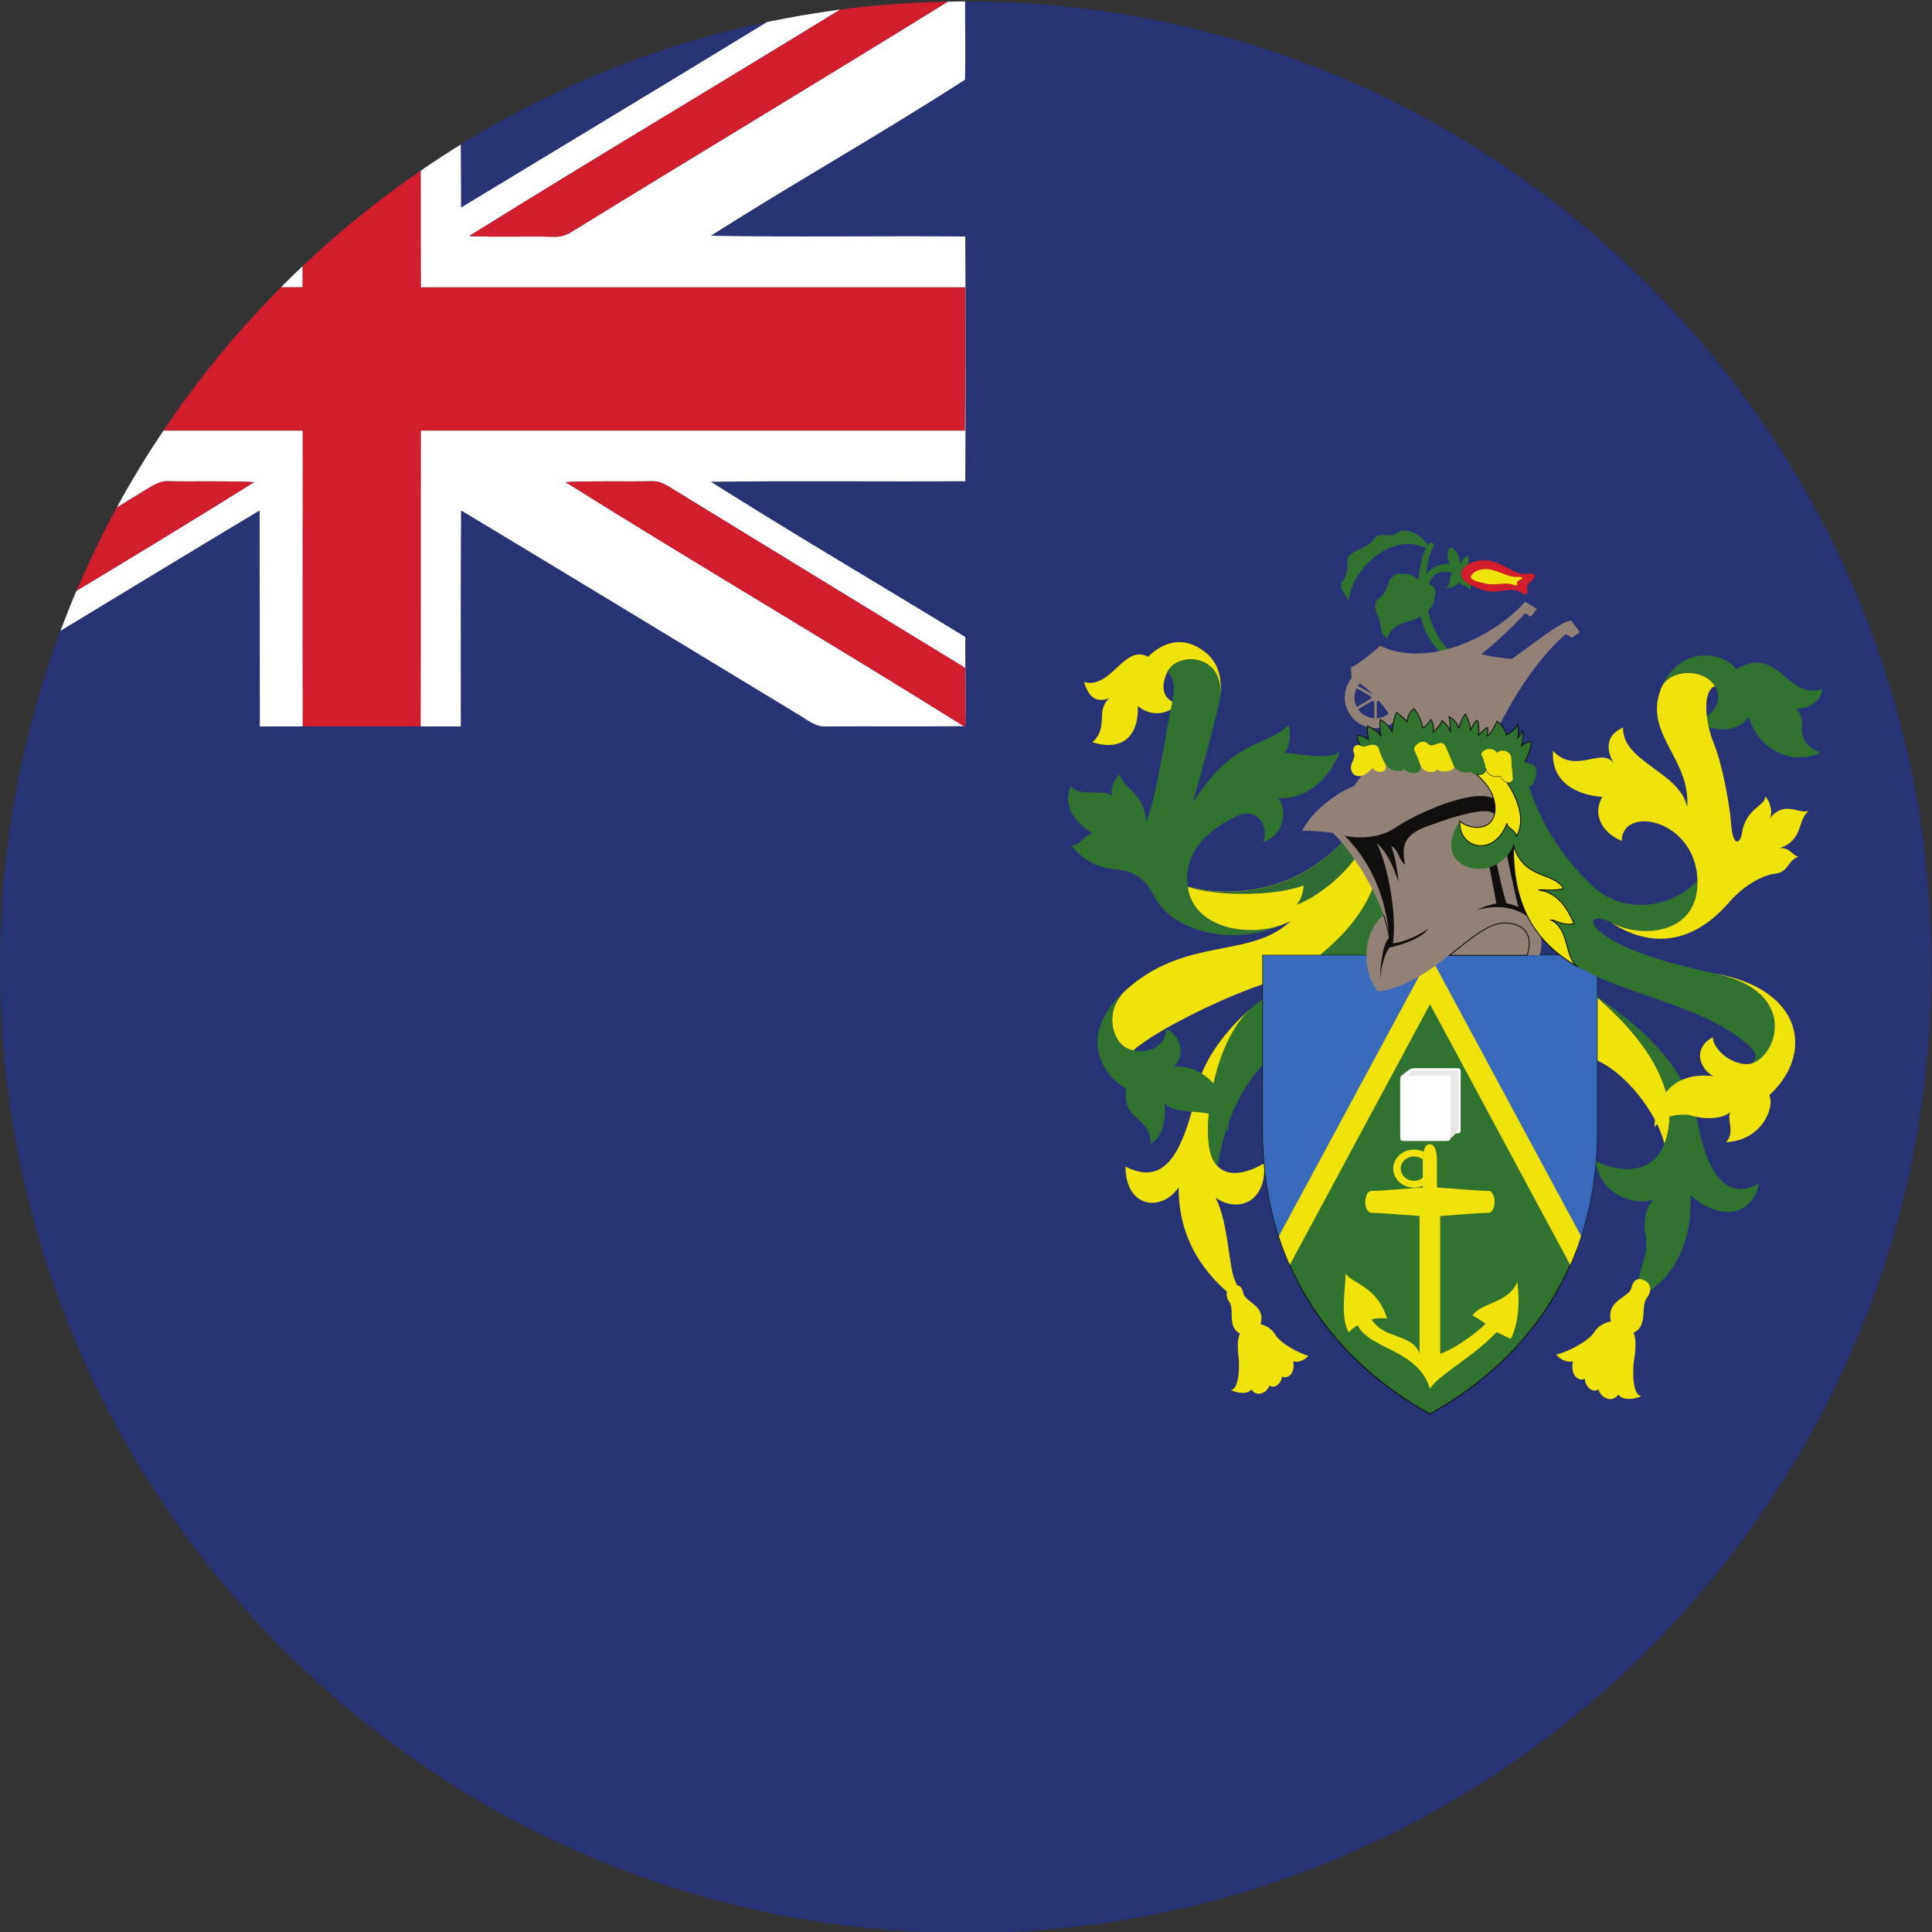 <?xml version="1.0" encoding="UTF-8" standalone="no"?>
<svg
   xmlns:dc="http://purl.org/dc/elements/1.1/"
   xmlns:cc="http://creativecommons.org/ns#"
   xmlns:rdf="http://www.w3.org/1999/02/22-rdf-syntax-ns#"
   xmlns:svg="http://www.w3.org/2000/svg"
   xmlns="http://www.w3.org/2000/svg"
   version="1.1"
   id="svg2"
   xml:space="preserve"
   width="42.667"
   height="42.667"
   viewBox="0 0 42.667 42.667"><rect x="0" y="0" width="42.667" height="42.667" fill="#333333" stroke="none"/><defs
     id="defs6" /><g
     id="g10"
     transform="matrix(1.333,0,0,-1.333,0,42.667)"><g
       id="g12"
       transform="scale(0.1)"><path
         d="M 159.988,-0.156 C 248.129,-0.156 320,71.715 320,159.836 320,247.973 248.129,319.844 159.988,319.844 71.852,319.844 0,247.973 0,159.836 0,71.715 71.852,-0.156 159.988,-0.156"
         style="fill:#273375;fill-opacity:1;fill-rule:evenodd;stroke:none"
         id="path14" /><path
         d="m 50.145,272.484 c 0,1.192 0,2.36 0,3.528 -1.207,-1.149 -2.426,-2.336 -3.598,-3.528 1.219,0 2.41,0 3.598,0"
         style="fill:#ffffff;fill-opacity:1;fill-rule:nonzero;stroke:none"
         id="path16" /><path
         d="m 50.145,272.484 c -1.188,0 -2.379,0 -3.598,0 -7.227,-7.254 -13.746,-15.211 -19.469,-23.75 7.703,0 15.387,0 23.066,0 0,-16.308 -0.039,-32.687 0,-49.004 6.559,0 13.031,0 19.551,0 0.043,16.317 0,32.696 0.043,49.004 30.016,0 60.098,0 90.137,0 0.066,7.934 0.066,15.821 0.047,23.75 -30.086,0 -60.168,0 -90.184,0 -0.024,6.45 -0.024,12.899 -0.024,19.329 -6.941,-4.75 -13.461,-10.055 -19.57,-15.801 0,-1.168 0,-2.336 0,-3.528"
         style="fill:#d11d2c;fill-opacity:1;fill-rule:nonzero;stroke:none"
         id="path18" /><path
         d="m 159.383,319.844 c -0.785,0 -1.578,-0.02 -2.379,-0.043 -20.609,-12.785 -41.387,-25.235 -62.012,-37.946 -1.035,-0.699 -2.203,-1.082 -3.375,-0.992 -4.606,0.11 -9.254,-0.09 -13.879,0.11 20.395,12.718 40.996,24.945 61.469,37.527 -0.019,0 -0.047,0 -0.047,0 -1.93,-0.273 -3.82,-0.566 -5.75,-0.879 -0.18,-0.019 -0.34,-0.066 -0.519,-0.086 -1.95,-0.34 -3.883,-0.695 -5.817,-1.105 -16.851,-10.309 -33.789,-20.489 -50.687,-30.735 -0.023,3.485 -0.023,6.961 -0.043,10.446 v 0 c -2.25,-1.395 -4.449,-2.828 -6.629,-4.328 0,-6.43 0,-12.879 0.024,-19.329 30.016,0 60.098,0 90.184,0 0.019,-7.929 0.019,-15.816 -0.047,-23.75 -30.039,0 -60.121,0 -90.137,0 -0.043,-16.308 0,-32.687 -0.043,-49.004 2.199,0 4.441,0 6.649,0 0,11.934 -0.051,23.864 0.043,35.793 18.605,-11.183 37.16,-22.488 55.765,-33.746 1.528,-0.875 2.985,-2.226 4.782,-2.047 7.578,0.047 15.171,-0.039 22.738,0.047 -21.899,13.703 -44.055,26.692 -65.965,40.426 4.793,0.242 9.594,0.063 14.359,0.152 1.684,0.047 3.102,-1.167 4.543,-2 15.746,-9.636 31.493,-19.281 47.266,-28.914 0.113,-3.214 0.047,-6.5 0.066,-9.711 0.137,4.969 -0.066,9.891 -0.019,14.813 -14.043,8.621 -28.199,16.891 -42.152,25.723 14.023,0.179 28.109,0 42.152,0.089 0.066,13.481 0.066,27.024 0,40.547 -14.043,0.121 -28.129,-0.129 -42.152,0.121 13.91,8.852 28.218,16.891 42.105,25.86 0.113,4.312 0,8.652 0.02,12.961 -0.153,0 -0.336,0 -0.512,0"
         style="fill:#ffffff;fill-opacity:1;fill-rule:nonzero;stroke:none"
         id="path20" /><path
         d="m 139.207,318.5 c -20.473,-12.582 -41.074,-24.809 -61.469,-37.527 4.625,-0.2 9.273,0 13.879,-0.11 1.172,-0.09 2.34,0.293 3.375,0.992 20.625,12.711 41.403,25.161 62.012,37.946 -6.031,-0.117 -11.957,-0.539 -17.797,-1.301"
         style="fill:#d11d2c;fill-opacity:1;fill-rule:nonzero;stroke:none"
         id="path22" /><path
         d="m 27.078,248.734 c -2.773,-4.109 -5.355,-8.351 -7.73,-12.742 1.59,0.965 3.156,1.938 4.734,2.903 1.215,0.718 2.426,1.55 3.777,1.46 4.719,-0.089 9.5,0.09 14.246,-0.152 -9.754,-6.09 -19.602,-12.074 -29.438,-18.004 -0.945,-2.179 -1.797,-4.398 -2.648,-6.629 11.008,6.68 21.996,13.348 33,19.953 0.031,-11.929 0,-23.859 0.031,-35.793 2.379,0 4.734,0 7.094,0 -0.039,16.317 0,32.696 0,49.004 -7.68,0 -15.363,0 -23.066,0"
         style="fill:#ffffff;fill-opacity:1;fill-rule:nonzero;stroke:none"
         id="path24" /><path
         d="m 42.105,240.203 c -4.746,0.242 -9.527,0.063 -14.246,0.152 -1.352,0.09 -2.562,-0.742 -3.777,-1.46 -1.578,-0.965 -3.144,-1.938 -4.734,-2.903 -2.457,-4.469 -4.649,-9.074 -6.68,-13.793 9.836,5.93 19.684,11.914 29.438,18.004"
         style="fill:#d11d2c;fill-opacity:1;fill-rule:nonzero;stroke:none"
         id="path26" /><path
         d="m 93.707,240.203 c 4.793,0.242 9.594,0.063 14.359,0.152 1.684,0.047 3.102,-1.167 4.543,-2 15.746,-9.636 31.493,-19.281 47.266,-28.914 0.113,-3.214 0.047,-6.5 0.066,-9.711 l -0.269,0.047 c -21.899,13.703 -44.055,26.692 -65.965,40.426"
         style="fill:#d11d2c;fill-opacity:1;fill-rule:nonzero;stroke:none"
         id="path28" /><path
         d="m 207.41,153.137 c -4.129,-3.496 -8.066,-8.61 -9.031,-13.227 -2.727,-12.996 -6.34,-15.887 -11.914,-13.101 0,-6.981 6.117,-7.508 8.801,-3.43 0,-6.543 2.375,-12.223 7.73,-17.063 2.262,-2.039 2.684,-0.644 1.613,1.614 -1.07,2.258 -1.07,9.55 -3.211,13.73 3.43,-2.465 8.477,-1.07 8.051,5.692 -4.398,-2.582 -8.773,-2.477 -9.226,3.652 -0.555,7.187 2.246,17.629 7.187,22.133"
         style="fill:#f0e20b;fill-opacity:1;fill-rule:nonzero;stroke:none"
         id="path30" /><path
         d="m 202.184,204.824 c 0.296,2.582 -0.258,5.227 -2.141,6.891 -3.641,3.199 -7.203,2.144 -9.859,-0.438 -3.977,2.141 -6.082,-5.461 -10.586,-4.183 0.75,-2.461 1.937,-3.535 4.183,-2.684 -2.363,-2.14 0,-4.722 -2.789,-7.293 5.047,-1.609 7.731,1.176 7.512,6.016 1.937,-1.715 4.93,-1.613 6.543,0.324 -2.684,0.863 -2.695,3.188 -1.613,5.367 1.613,3.215 9.175,3.086 8.75,-4"
         style="fill:#f0e20b;fill-opacity:1;fill-rule:nonzero;stroke:none"
         id="path32" /><path
         d="m 213.824,167.488 c -5.691,-3.008 -16.094,-1.715 -17.058,5.692 -0.969,7.406 6.218,10.738 8.156,11.691 3.004,1.512 5.367,-1.172 4.398,-4.297 3.328,1.176 4.078,5.047 2.465,7.293 4.403,-0.324 8.481,3.004 10.195,7.731 -1.546,-1.473 -5.753,-0.481 -9.214,-0.258 1.074,1.172 1.058,3.469 0.738,4.656 -3.641,-3.742 -8.906,-2.023 -15.875,-12.863 1.07,3.754 3.109,11.265 4.297,16.207 0.117,0.488 0.207,0.98 0.269,1.484 0.414,7.086 -7.136,7.215 -8.75,3.989 1.77,-1.989 0.84,-4.313 0.207,-7.836 -0.746,-4.18 -2.359,-13.844 -3.754,-17.059 -0.425,5.047 -3.757,5.367 -4.402,7.832 -0.969,-0.645 -1.496,-2.359 -1.289,-3.535 -1.187,1.289 -5.266,-0.324 -6.762,1.613 -1.613,-3.215 0.965,-6.441 3.653,-7.836 -1.563,-0.101 -1.938,-1.984 -3.653,-1.984 2.309,-2.688 4.672,-3.758 7.407,-3.977 2.738,-0.218 4.777,-1.238 6.441,-4.554 2.684,-5.383 12.902,-8.868 22.531,-3.989"
         style="fill:#327231;fill-opacity:1;fill-rule:nonzero;stroke:none"
         id="path34" /><path
         d="m 227.996,174.043 c -3.215,-8.902 -12.016,-15.238 -15.992,-16.207 -6.762,-1.641 -20.543,-8.34 -24.234,-11.785 -0.582,0.129 -1.125,0.336 -1.524,0.621 -1.82,1.289 -3.332,5.473 -0.105,9.019 10.093,9.45 20.933,5.372 27.699,11.809 -5.692,-3.008 -16.094,-1.715 -17.063,5.691 6.118,-1.613 17.176,-1.714 25.965,7.731 1.176,-1.305 4.61,-5.383 5.254,-6.879"
         style="fill:#f0e20b;fill-opacity:1;fill-rule:nonzero;stroke:none"
         id="path36" /><path
         d="m 207.41,153.137 c -5.097,-4.324 -7.742,-14.946 -7.199,-22.133 0.152,-2 0.707,-3.356 1.559,-4.18 0.375,4.078 3.214,14.621 10.457,19.317 6.117,3.976 15.664,12.882 19.214,23.078 -0.644,1.816 -1.714,3.109 -3.753,4.398 -3.528,-9.625 -12.934,-14.246 -20.278,-20.48"
         style="fill:#327231;fill-opacity:1;fill-rule:nonzero;stroke:none"
         id="path38" /><path
         d="m 224.719,178.176 c -1.821,-2.738 -5.965,-6.492 -9.926,-8.004 0.852,0.969 1.121,2.195 1.176,3.215 -5.047,-1.938 -15.141,-1.715 -19.219,-0.219 6.117,-1.613 17.18,-1.719 25.969,7.73 0.875,-0.957 1.625,-1.808 2,-2.722"
         style="fill:#306b35;fill-opacity:1;fill-rule:nonzero;stroke:none"
         id="path40" /><path
         d="m 186.141,155.691 c -8.207,-7.675 -2.786,-14.375 0.425,-15.886 -0.847,-5.367 4.184,-4.723 4.082,-9.227 2.04,1.176 2.579,4.297 2.258,6.762 2.578,-2.785 9.121,0.324 10.516,-4.824 0.867,5.687 -3.535,11.367 -9.008,10.839 2.258,2.04 0.969,5.368 -1.172,6.219 -0.426,-4.179 -5.152,-4.179 -6.984,-2.902 -1.832,1.289 -3.344,5.473 -0.117,9.019"
         style="fill:#327231;fill-opacity:1;fill-rule:nonzero;stroke:none"
         id="path42" /><path
         d="m 203.902,106.859 c -0.89,-0.519 -0.828,-1.668 -0.273,-2.414 1.125,-1.5 -0.801,-4.906 2.84,-5.64 1.07,-0.219 1.898,0.438 2.308,1.664 1.125,3.383 -2.464,3.758 -2.785,5.371 -0.324,1.609 -1.344,1.441 -2.09,1.019"
         style="fill:#f0e20b;fill-opacity:1;fill-rule:nonzero;stroke:none"
         id="path44" /><path
         d="m 206.961,100.52 c -1.203,-0.555 -2.262,-1.34 -1.77,-5.2 0.196,-1.601 0.102,-5.473 -1.289,-5.523 0.852,-0.426 2.684,-0.891 3.43,0.102 0.723,-1.211 2.363,-0.863 3.008,0.648 0.851,-0.699 2.039,0.476 2.039,1.496 0.75,-0.48 2.258,0.219 1.871,2.516 0.918,-0.324 2.094,0.324 2.516,0.918 -1.34,0.27 -4.723,2.09 -5.524,3.535 -0.797,1.457 -2.89,2.152 -4.281,1.508"
         style="fill:#f0e20b;fill-opacity:1;fill-rule:nonzero;stroke:none"
         id="path46" /><path
         d="m 263.73,155.574 c 13.204,-11.058 14.055,-19.847 12.016,-25.008 -1.07,4.825 -6.543,12.336 -12.234,14.274 l 0.218,10.734"
         style="fill:#f0e20b;fill-opacity:1;fill-rule:nonzero;stroke:none"
         id="path48" /><path
         d="m 240.129,161.809 h 24.469 c 0,0 0,-6.438 0,-28.973 0,-24.688 -13.735,-39.285 -27.7,-47 -13.949,7.731 -27.695,22.324 -27.695,47 0,22.535 0,28.973 0,28.973 h 17.18 c 0.023,-1.496 0.168,-3.754 1.933,-6.012 4.055,0.398 8.637,3.433 11.813,6.012"
         style="fill:#327231;fill-opacity:1;fill-rule:nonzero;stroke:none"
         id="path50" /><path
         d="m 240.129,161.809 h 24.469 c 0,0 0,-6.438 0,-28.973 0,-24.688 -13.735,-39.285 -27.7,-47 -13.949,7.731 -27.695,22.324 -27.695,47 0,22.535 0,28.973 0,28.973 h 17.18 c 0.023,-1.496 0.168,-3.754 1.933,-6.012 4.055,0.398 8.637,3.433 11.813,6.012 z"
         style="fill:none;stroke:#100f0d;stroke-width:0.15;stroke-linecap:butt;stroke-linejoin:miter;stroke-miterlimit:4;stroke-dasharray:none;stroke-opacity:1"
         id="path52" /><path
         d="m 264.598,161.809 c 0,0 0,-6.438 0,-28.973 0,-7.445 -1.254,-13.988 -3.383,-19.68 l -24.301,44.586 -24.301,-44.586 c -2.133,5.703 -3.383,12.235 -3.383,19.68 0,22.535 0,28.973 0,28.973 h 55.368 v 0"
         style="fill:#3969bb;fill-opacity:1;fill-rule:nonzero;stroke:none"
         id="path54" /><path
         d="m 261.949,115.285 c -0.426,-1.316 -1.211,-3.445 -1.804,-4.762 l -23.231,43.18 -23.23,-43.18 c -0.61,1.317 -1.383,3.446 -1.809,4.762 l 25.051,46.434 25.023,-46.434"
         style="fill:#f0e20b;fill-opacity:1;fill-rule:nonzero;stroke:none"
         id="path56" /><path
         d="m 247.945,99.398 c 0.649,-0.324 1.836,-0.918 2.364,-1.137 1.293,2.582 1.496,6.222 1.07,9.449 -1.391,-3.551 -6.117,-3.434 -7.406,-5.578 0.789,-0.399 1.523,-0.914 2.156,-1.367 -1.613,-1.614 -5.383,-4.309 -7.524,-4.957 v 23.027 c 0,1.609 -0.542,2.953 -0.542,4.297 0,0 0,3.691 0,4.762 0,1.07 -0.219,2.632 -1.176,2.632 -0.969,0 -1.172,-1.562 -1.172,-2.632 0,-1.071 0,-4.762 0,-4.762 0,-1.344 -0.543,-2.906 -0.543,-4.297 V 95.809 c -1.176,3.434 -5.809,2.262 -7.949,5.695 0.836,0.203 1.726,0.269 2.578,0.101 -1.613,5.473 -6.012,5.899 -6.863,7.512 0,-2.258 -0.969,-7.512 0.539,-9.769 0.336,0.398 0.839,0.824 1.461,1.187 1.82,-3.976 10.027,-3.988 11.96,-10.531 1.551,2.41 7.137,5.199 11.047,9.395"
         style="fill:#f0e20b;fill-opacity:1;fill-rule:nonzero;stroke:none"
         id="path58" /><path
         d="m 236.898,118.551 c 1.821,0 7.618,0.594 9.719,0.594 0.543,0 0.996,0.812 0.996,1.82 0,1.004 -0.441,1.816 -0.996,1.816 -2.09,0 -7.883,0.598 -9.719,0.598 -1.816,0 -7.613,-0.598 -9.714,-0.598 -0.543,0 -0.996,-0.812 -0.996,-1.816 0,-1.008 0.441,-1.82 0.996,-1.82 2.101,0 7.898,-0.594 9.714,-0.594"
         style="fill:#f0e20b;fill-opacity:1;fill-rule:nonzero;stroke:none"
         id="path60" /><path
         d="m 235.727,127.984 c -0.387,0.309 -0.891,0.504 -1.461,0.504 -1.211,0 -2.203,-0.902 -2.203,-2.015 0,-1.11 0.976,-2.012 2.203,-2.012 1.214,0 2.195,0.902 2.195,2.012 0,0.867 1.254,0.867 1.254,0 0,-1.743 -1.551,-3.149 -3.449,-3.149 -1.911,0 -3.446,1.406 -3.446,3.149 0,1.742 1.551,3.148 3.446,3.148 0.57,0 1.113,-0.129 1.589,-0.348 -0.039,-0.281 -0.128,-0.824 -0.128,-1.289"
         style="fill:#f0e20b;fill-opacity:1;fill-rule:nonzero;stroke:none"
         id="path62" /><path
         d="m 231.984,141.316 c 0,0.528 0.426,0.747 0.926,1.122 0.61,0.453 0.856,0.671 1.395,0.671 h 7.047 c 0.515,0 0.644,-0.129 0.644,-0.621 v -9.562 c 0,-0.477 -0.113,-0.617 -0.644,-0.617 h -9.368 v 9.109"
         style="fill:#ffffff;fill-opacity:1;fill-rule:nonzero;stroke:none"
         id="path64" /><path
         d="m 239.609,131.469 c 0.93,0 0.762,0.023 1.407,0.672 0.683,0.672 0.621,0.617 0.621,1.238 v 8.762 c 0,0.453 -0.117,0.582 -0.594,0.582 h -6.516 c -0.519,0 -0.738,-0.207 -1.293,-0.633 -0.464,-0.348 -0.851,-0.567 -0.851,-1.059 v -9.562 h 7.226 v 0"
         style="fill:#e8e7e6;fill-opacity:1;fill-rule:nonzero;stroke:none"
         id="path66" /><path
         d="m 240.309,131.676 c 0,-0.477 -0.118,-0.621 -0.649,-0.621 h -7.043 c -0.531,0 -0.633,0.129 -0.633,0.621 v 9.574 c 0,0.48 0.114,0.621 0.633,0.621 h 7.043 c 0.531,0 0.649,-0.129 0.649,-0.621 v -9.574"
         style="fill:#ffffff;fill-opacity:1;fill-rule:nonzero;stroke:none"
         id="path68" /><path
         d="m 253.961,167.426 c 1.367,-1.539 1.82,-3.59 1.07,-5.602 h -2.039 c 0.852,2.578 0.324,5.031 -3.328,5.356 -5.461,0.476 -11.809,-10.094 -21.359,-11.371 -2.789,3.328 -2.645,9.668 0.902,12.671 -1.832,5.282 -5.691,11.086 -8.375,13.59 -1.754,0.285 -3.781,0.426 -5.086,0.352 1.395,3.004 5.371,6.168 8.598,7.457 0.515,0.762 1.082,1.496 1.597,2.156 0.325,4.129 19.965,2.195 24.149,-0.375 0.012,-4.633 1.832,-20.055 3.871,-24.234"
         style="fill:#918177;fill-opacity:1;fill-rule:nonzero;stroke:none"
         id="path70" /><path
         d="m 230.164,164.598 c -0.465,7.148 -3.355,13.047 -7.422,17.058 1.938,-0.539 5.899,-0.539 8.582,1.395 3.535,2.363 12.778,6.492 16.16,4.726 0.27,-0.593 0.426,-1.937 0.219,-2.789 -0.801,2.145 -9.719,-1.175 -12.234,-2.195 -2.414,-1.121 -3.485,-2.633 -2.633,-6.012 -1.395,1.172 -0.918,2.309 -2.363,3.16 0.582,-1.394 1.058,-3.91 1.226,-5.949 -0.543,1.446 -1.496,4.555 -3.601,6.391 1.82,-3.539 3.41,-12.043 2.66,-16.559 1.445,0 4.644,1.418 5.922,2.438 -1.121,-1.614 -4.375,-2.735 -6.465,-3.16 -0.942,-1.125 -1.586,-4.028 -1.535,-5.641 -0.145,1.988 0.476,6.828 1.484,7.137"
         style="fill:#100f0d;fill-opacity:1;fill-rule:nonzero;stroke:none"
         id="path72" /><path
         d="m 253.961,167.426 c -1.781,1.972 -5.098,3.043 -9.328,1.894 0.644,0.325 2.039,0.864 3.277,1.071 -0.156,1.125 -1.176,5.964 -1.344,7.136 l 1.188,0.481 c 0.594,-2.906 1.344,-6.223 1.82,-7.563 0.375,-0.105 1.239,-0.273 1.989,-0.648 -0.325,1.125 -2.145,9.23 -2.094,10.094 l 1.617,0.863 c 0.629,-4.399 1.648,-10.789 2.875,-13.328"
         style="fill:#100f0d;fill-opacity:1;fill-rule:nonzero;stroke:none"
         id="path74" /><path
         d="m 253.008,161.809 c 0.851,2.582 0.32,5.035 -3.332,5.355 -2.824,0.246 -5.899,-2.504 -9.524,-5.355 h 12.856"
         style="fill:#918177;fill-opacity:1;fill-rule:nonzero;stroke:none"
         id="path76" /><path
         d="m 253.008,161.809 c 0.851,2.582 0.32,5.035 -3.332,5.355 -2.824,0.246 -5.899,-2.504 -9.524,-5.355 z"
         style="fill:none;stroke:#100f0d;stroke-width:0.15;stroke-linecap:butt;stroke-linejoin:miter;stroke-miterlimit:4;stroke-dasharray:none;stroke-opacity:1"
         id="path78" /><path
         d="m 229.285,184.938 c -1.613,-0.219 -5.199,0.101 -7.031,0.695 0.101,0.492 0.297,0.98 0.527,1.523 -1.121,-0.75 -3.265,-2.218 -4.078,-3.238 2.582,-0.543 7.899,-0.813 10.582,1.02"
         style="fill:#918177;fill-opacity:1;fill-rule:nonzero;stroke:none"
         id="path80" /><path
         d="m 229.223,168.469 c 0.593,-1.715 0.98,-3.367 1.031,-4.84"
         style="fill:none;stroke:#100f0d;stroke-width:0.15;stroke-linecap:butt;stroke-linejoin:miter;stroke-miterlimit:4;stroke-dasharray:none;stroke-opacity:1"
         id="path82" /><path
         d="m 263.73,155.574 c 9.008,-6.219 15.668,-12.23 17.606,-21.886 1.934,-9.653 5.586,-12.235 10.09,-9.653 -1.071,-5.574 -6.66,-6.222 -11.367,-1.937 0.421,-6.438 -2.145,-14.168 -8.805,-16.957 -0.426,3.859 2.129,6.918 1.394,10.093 -0.324,1.395 -0.425,4.621 1.395,6.118 -3.535,-1.176 -9.125,1.07 -9.652,6.336 4.078,-1.938 9.328,-2.258 11.367,2.902 2.027,5.137 1.176,13.937 -12.028,24.984"
         style="fill:#327231;fill-opacity:1;fill-rule:nonzero;stroke:none"
         id="path84" /><path
         d="m 275.113,205.805 c 2.789,7.293 10.094,6.543 12.559,3.433 7.187,4.078 8.156,-5.148 14.273,-3.332 -0.105,-1.715 -2.144,-3.328 -4.402,-3.211 2.363,-2.144 -0.969,-5.371 4.078,-7.293 -4.297,-2.14 -10.297,0.106 -11.91,6.016 -1.395,-2.789 -6.441,-2.789 -8.481,-0.543 4.403,1.176 4.079,5.254 1.614,6.867 -2.492,1.625 -6.879,0.969 -7.731,-1.937"
         style="fill:#327231;fill-opacity:1;fill-rule:nonzero;stroke:none"
         id="path86" /><path
         d="m 253.344,189.738 c 2,-6.453 6.14,-12.468 10.605,-16.558 5.153,-4.723 12.934,-3.535 17.281,0.968 0.106,-8.984 -9.203,-9.679 -14.375,-6.867 -2.285,1.239 -4.132,0.594 -1.937,-1.394 3.328,-3.004 10.609,-5.239 19.203,-7.082 15.024,-3.215 9.668,-15.141 5.266,-15.024 1.265,0.024 2.297,1.34 0.476,2.981 -13.035,11.73 -39.543,7.109 -39.117,33.297 -2.785,-6.868 -14.273,-4.18 -8.902,3.972 1.715,-1.39 4.722,-1.496 5.586,0.649 0.672,1.664 0.234,4.566 -2.774,7.07 0.492,0.039 1.563,0 1.446,1.238 0.128,-0.722 0.789,-1.793 2.476,-1.429 0.481,-0.762 0.996,-1.266 1.68,-0.996 0.129,0.05 0.543,0.257 0.375,1.019 0.129,-1.445 1.816,-1.949 2.711,-1.844"
         style="fill:#327231;fill-opacity:1;fill-rule:nonzero;stroke:none"
         id="path88" /><path
         d="m 266.84,167.281 c 6.223,-4.078 13.269,-4.078 19.746,3.434 2.039,2.359 5.254,4.398 7.512,4.621 2.257,0.219 2.14,2.359 3.859,2.785 -1.07,0.324 -1.496,1.613 -3.109,1.445 4.023,1.395 2.84,4.622 4.824,6.172 -1.613,-0.593 -4.129,1.817 -6.438,-1.242 0.594,1.395 -0.218,3.059 -0.8,3.707 0.218,-1.613 -3.164,-1.937 -3.809,-6.015 -0.359,-2.286 -1.613,-2.141 -1.82,1.394 -0.153,2.594 -1.395,9.77 -2.891,13.406 -1.496,3.657 -1.844,8.66 0.195,9.41 -0.308,0.516 -0.738,0.981 -1.265,1.317 -2.492,1.625 -6.867,0.969 -7.731,-1.938 -2.789,-7.289 5.047,-11.484 4.403,-19.422 -1.176,5.899 -10.739,7.411 -10.621,13.204 -3.114,-1.395 -2.684,-3.973 -1.5,-6.012 -1.934,3.004 -6.336,-1.938 -10.09,2.141 -0.426,-5.372 4.297,-7.411 8.156,-7.614 -1.938,-3.433 0.644,-6.34 3.215,-7.293 0.101,6.016 12.426,3.547 12.554,-6.761 0.106,-8.778 -9.343,-9.528 -14.39,-6.739"
         style="fill:#f0e20b;fill-opacity:1;fill-rule:nonzero;stroke:none"
         id="path90" /><path
         d="m 284.121,158.805 c 15.024,-3.215 9.668,-15.141 5.266,-15.024 -2.801,0.063 -5.473,2.414 -5.641,4.453 -3.211,-1.718 -2.359,-5.097 0.106,-6.441 -6.762,0.801 -9.602,-3.652 -9.77,-8.531 1.238,2.258 4.992,2.414 6.387,1.937 1.394,-0.476 4.996,-0.75 6.441,0.864 -1.187,-1.02 0.746,-3.379 -0.918,-5.2 5.641,0.219 8.106,5.473 7.137,7.782 7.305,6.632 5.914,17.472 -9.008,20.16"
         style="fill:#f0e20b;fill-opacity:1;fill-rule:nonzero;stroke:none"
         id="path92" /><path
         d="m 272.688,107.813 c 0.98,-0.606 0.851,-1.899 0.195,-2.711 -1.332,-1.625 0.668,-5.508 -3.422,-6.168 -1.215,-0.195 -2.106,0.582 -2.504,1.961 -1.109,3.82 2.918,4.078 3.344,5.871 0.437,1.781 1.562,1.562 2.387,1.047"
         style="fill:#f0e20b;fill-opacity:1;fill-rule:nonzero;stroke:none"
         id="path94" /><path
         d="m 268.996,100.883 c 1.317,-0.672 2.453,-1.602 1.758,-5.887 -0.301,-1.781 -0.363,-6.102 1.199,-6.219 -0.98,-0.438 -3.035,-0.867 -3.836,0.27 -0.863,-1.316 -2.672,-0.852 -3.328,0.852 -0.992,-0.734 -2.258,0.633 -2.207,1.77 -0.863,-0.504 -2.504,0.336 -1.988,2.891 -1.031,-0.324 -2.321,0.453 -2.774,1.121 1.508,0.246 5.356,2.133 6.325,3.719 0.953,1.575 3.316,2.258 4.851,1.485"
         style="fill:#f0e20b;fill-opacity:1;fill-rule:nonzero;stroke:none"
         id="path96" /><path
         d="m 250.746,180.047 c -0.18,-10.996 4.391,-16.57 10.727,-20.188 -2.348,1.411 -1.328,6.235 -4.504,7.797 0.75,0.051 1.933,-1.019 3.808,-0.593 -0.918,2.039 -2.414,5.148 -5.898,5.574 0.914,0.105 2.902,-0.219 4.18,0.269 -1.821,2.805 -6.645,1.461 -8.313,7.141"
         style="fill:#f0e20b;fill-opacity:1;fill-rule:nonzero;stroke:none"
         id="path98" /><path
         d="m 250.746,180.047 c -0.18,-10.996 4.391,-16.57 10.727,-20.188 -2.348,1.411 -1.328,6.235 -4.504,7.797 0.75,0.051 1.933,-1.019 3.808,-0.593 -0.918,2.039 -2.414,5.148 -5.898,5.574 0.914,0.105 2.902,-0.219 4.18,0.269 -1.821,2.805 -6.645,1.461 -8.313,7.141 z"
         style="fill:none;stroke:#100f0d;stroke-width:0.15;stroke-linecap:butt;stroke-linejoin:miter;stroke-miterlimit:4;stroke-dasharray:none;stroke-opacity:1"
         id="path100" /><path
         d="m 249.613,190.512 c -0.386,0.129 -0.711,0.515 -1.035,1.019 -1.687,-0.359 -2.348,0.711 -2.476,1.434 0.101,-1.238 -0.954,-1.188 -1.457,-1.227 3.019,-2.504 3.457,-5.41 2.785,-7.074 -0.864,-2.141 -3.86,-2.039 -5.586,-0.644 -0.219,-4.555 5.691,-6.067 7.832,-0.321 0,-0.969 1.238,-0.867 1.562,-2.144 1.524,2.465 0.364,6.015 -1.625,8.957"
         style="fill:#f0e20b;fill-opacity:1;fill-rule:nonzero;stroke:none"
         id="path102" /><path
         d="m 249.613,190.512 c -0.386,0.129 -0.711,0.515 -1.035,1.019 -1.687,-0.359 -2.348,0.711 -2.476,1.434 0.101,-1.238 -0.954,-1.188 -1.457,-1.227 3.019,-2.504 3.457,-5.41 2.785,-7.074 -0.864,-2.141 -3.86,-2.039 -5.586,-0.644 -0.219,-4.555 5.691,-6.067 7.832,-0.321 0,-0.969 1.238,-0.867 1.562,-2.144 1.524,2.465 0.364,6.015 -1.625,8.957 z"
         style="fill:none;stroke:#100f0d;stroke-width:0.15;stroke-linecap:butt;stroke-linejoin:miter;stroke-miterlimit:4;stroke-dasharray:none;stroke-opacity:1"
         id="path104" /><path
         d="m 240.18,212.297 c -2.688,2.465 -3.926,6.594 -3.809,8.957 0.102,2.359 1.07,4.941 4.504,3.859 -1.07,0 -0.32,-2.144 -1.445,-2.363 0.918,-0.324 2.14,0.426 2.308,0.918 0.223,-0.75 1.614,-0.543 1.719,-1.395 0.539,0.426 -0.051,2.516 -0.852,2.954 0.594,0.324 0.915,1.988 0.645,2.789 -0.543,-0.102 -1.344,-0.864 -1.496,-1.938 0.269,0.867 -0.055,3.008 -1.563,3.332 -0.425,-0.594 -0.543,-2.039 0.051,-2.84 -1.394,0.325 -3.433,-0.593 -3.922,-1.769 0.102,1.422 0.309,3.445 1.188,4.726 0.297,0.426 -0.426,1.172 -0.996,0.153 -1.043,2.039 -3.832,3.109 -5.071,2.09 -1.238,-1.02 -2.89,0.48 -3.91,-1.122 -1.019,-1.613 -4.476,-1.781 -4.297,-3.484 0.102,-1.019 -0.144,-2.594 -0.644,-3.164 -1.242,-1.391 0.59,-2.41 0.914,-3.652 -0.219,4.082 6.273,12.015 12.777,8.906 -0.593,-1.02 -1.109,-3.059 -1.293,-5.524 -0.269,-3.652 0.274,-8.8 3.809,-11.808 l 1.383,0.375"
         style="fill:#327231;fill-opacity:1;fill-rule:nonzero;stroke:none"
         id="path106" /><path
         d="m 242.102,225.074 c -0.039,0.965 1.636,2.219 3.882,2.192 2.711,-0.024 4.801,-2.489 6.969,-2.258 2.168,0.246 1.098,-0.969 0.649,-1.289 -0.454,-0.324 -0.723,-0.801 -0.571,-1.395 0.157,-0.594 -0.117,-0.98 -0.992,-0.426 -1.937,1.215 -3.859,-0.476 -6.414,0.454 -2.184,0.824 -3.461,1.277 -3.523,2.722"
         style="fill:#d11d2c;fill-opacity:1;fill-rule:nonzero;stroke:none"
         id="path108" /><path
         d="m 231.055,199.738 c -1.071,3.383 -5.149,7.086 -7.137,7.938 l -0.105,1.82 c 1.074,0.426 3.652,2.465 4.828,3.602 8.054,-3.86 18.996,1.613 24.043,7.289 l 1.937,-1.172 -0.969,-1.293 -1.019,0.543 c -1.238,-1.496 -5.848,-5.832 -7.242,-6.75 1.871,-0.477 4.441,-0.801 5.148,-0.762 4.508,3.227 8.043,6.117 9.758,6.336 l 1.445,-1.934 -1.289,-0.917 -1.019,0.593 c -4.829,-3.972 -10.297,-12.66 -12.454,-18.453 -2.996,0.645 -13.734,0.219 -15.925,3.16"
         style="fill:#918177;fill-opacity:1;fill-rule:nonzero;stroke:none"
         id="path110" /><path
         d="m 235.402,223.563 c -1.238,1.718 -4.632,2.257 -5.367,-0.051 -0.324,-1.02 -0.801,-2.09 -1.613,-2.582 -0.801,-0.477 -0.621,-1.95 -0.274,-2.582 0.856,-1.559 0.106,-3.059 1.77,-4.078 0,1.242 1.82,2.519 3.383,2.839 1.558,0.325 3.91,1.719 4.23,3.278 0.336,1.574 0.879,2.867 -2.129,3.176"
         style="fill:#327231;fill-opacity:1;fill-rule:nonzero;stroke:none"
         id="path112" /><path
         d="m 227.672,208.113 h 0.426 l 0.011,-2.925 c 0.094,-0.028 0.184,-0.079 0.262,-0.133 l 2.527,1.461 0.219,-0.375 -2.543,-1.473 c 0.016,-0.09 0.028,-0.191 0.016,-0.281 l 2.527,-1.461 -0.219,-0.371 -2.554,1.441 c -0.067,-0.062 -0.156,-0.129 -0.246,-0.152 v -2.918 h -0.426 v 2.929 c -0.09,0.028 -0.18,0.079 -0.258,0.129 l -2.527,-1.457 -0.223,0.375 2.543,1.469 c -0.012,0.094 -0.023,0.195 -0.012,0.285 l -2.531,1.457 0.223,0.375 2.543,-1.457 c 0.062,0.063 0.152,0.129 0.242,0.157 v 2.925 0"
         style="fill:#918177;fill-opacity:1;fill-rule:nonzero;stroke:none"
         id="path114" /><path
         d="m 231.492,200.938 c -0.918,-0.926 -2.191,-1.497 -3.613,-1.497 -2.813,0 -5.086,2.274 -5.086,5.086 0,2.813 2.273,5.086 5.086,5.086 1.652,0 3.109,-0.789 4.039,-2 -0.258,-0.648 -0.566,-2.078 -0.594,-2.722 -0.179,1.754 -1.652,3.121 -3.457,3.121 -1.926,0 -3.472,-1.563 -3.472,-3.473 0,-1.922 1.562,-3.469 3.472,-3.469 1.602,0 2.992,1.121 3.395,2.606 0.011,-0.672 0.039,-2.207 0.23,-2.738"
         style="fill:#918177;fill-opacity:1;fill-rule:nonzero;stroke:none"
         id="path116" /><path
         d="m 225.738,196.102 c -0.324,0.371 -0.918,1.39 -0.851,2.14 0.476,0.051 1.39,-0.269 1.816,-0.695 -0.051,0.539 -0.269,1.715 -0.152,2.258 0.594,-0.219 1.82,-0.918 2.258,-1.719 -0.106,0.543 -0.325,1.937 -0.106,2.789 0.649,-0.375 1.719,-1.395 1.938,-2.09 0.05,1.07 0.425,2.84 0.75,3.278 0.476,-0.477 1.238,-0.918 1.714,-1.563 0.106,0.863 0.543,1.887 1.176,2.145 0.477,-0.543 1.239,-1.77 1.395,-3.165 0.476,0.157 1.121,0.969 1.39,1.395 0.274,-0.426 0.543,-1.176 0.375,-2.09 0.594,0.539 1.293,1.289 1.446,1.934 0.426,-0.321 1.242,-1.121 1.445,-1.985 -0.102,0.696 -0.051,1.934 -0.269,2.629 0.8,-0.425 1.445,-1.172 1.613,-1.984 0.219,0.746 0.695,2.09 1.121,2.41 0.426,-0.863 0.867,-1.883 0.801,-2.734 0.269,0.543 0.699,1.496 1.125,1.718 0.371,-0.593 0.32,-1.886 0.218,-2.582 0.375,0.543 1.071,1.172 1.497,1.395 0.05,-0.324 0.101,-0.969 0,-1.445 0.476,0.269 1.289,1.714 1.562,2.464 0.746,-0.375 1.496,-1.667 1.563,-2.312 0.539,0.219 1.613,1.176 1.933,1.719 0,-0.375 0.168,-1.395 -0.051,-2.196 0.321,0.325 0.645,0.969 0.801,1.239 0.219,-0.543 0.051,-1.821 -0.168,-2.516 0.477,0.426 1.188,0.695 1.613,0.695 0.051,-0.914 -0.593,-2.515 -1.187,-3.703 -5.137,1.434 -15.926,1.977 -26.766,2.571"
         style="fill:#327231;fill-opacity:1;fill-rule:nonzero;stroke:none"
         id="path118" /><path
         d="m 225.738,196.102 c -0.324,0.371 -0.918,1.39 -0.851,2.14 0.476,0.051 1.39,-0.269 1.816,-0.695 -0.051,0.539 -0.269,1.715 -0.152,2.258 0.594,-0.219 1.82,-0.918 2.258,-1.719 -0.106,0.543 -0.325,1.937 -0.106,2.789 0.649,-0.375 1.719,-1.395 1.938,-2.09 0.05,1.07 0.425,2.84 0.75,3.278 0.476,-0.477 1.238,-0.918 1.714,-1.563 0.106,0.863 0.543,1.887 1.176,2.145 0.477,-0.543 1.239,-1.77 1.395,-3.165 0.476,0.157 1.121,0.969 1.39,1.395 0.274,-0.426 0.543,-1.176 0.375,-2.09 0.594,0.539 1.293,1.289 1.446,1.934 0.426,-0.321 1.242,-1.121 1.445,-1.985 -0.102,0.696 -0.051,1.934 -0.269,2.629 0.8,-0.425 1.445,-1.172 1.613,-1.984 0.219,0.746 0.695,2.09 1.121,2.41 0.426,-0.863 0.867,-1.883 0.801,-2.734 0.269,0.543 0.699,1.496 1.125,1.718 0.371,-0.593 0.32,-1.886 0.218,-2.582 0.375,0.543 1.071,1.172 1.497,1.395 0.05,-0.324 0.101,-0.969 0,-1.445 0.476,0.269 1.289,1.714 1.562,2.464 0.746,-0.375 1.496,-1.667 1.563,-2.312 0.539,0.219 1.613,1.176 1.933,1.719 0,-0.375 0.168,-1.395 -0.051,-2.196 0.321,0.325 0.645,0.969 0.801,1.239 0.219,-0.543 0.051,-1.821 -0.168,-2.516 0.477,0.426 1.188,0.695 1.613,0.695 0.051,-0.914 -0.593,-2.515 -1.187,-3.703 -5.137,1.434 -15.926,1.977 -26.766,2.571 z"
         style="fill:none;stroke:#100f0d;stroke-width:0.15;stroke-linecap:butt;stroke-linejoin:miter;stroke-miterlimit:4;stroke-dasharray:none;stroke-opacity:1"
         id="path120" /><path
         d="m 243.699,224.52 c -0.023,0.398 0.856,1.289 2.442,1.277 1.898,-0.016 3.652,-1.406 5.164,-1.305 1.519,0.102 0.773,-0.398 0.449,-0.527 -0.32,-0.129 -0.504,-0.336 -0.399,-0.57 0.118,-0.247 -0.078,-0.399 -0.699,-0.18 -1.351,0.488 -2.711,-0.195 -4.492,0.18 -1.531,0.347 -2.426,0.531 -2.465,1.125"
         style="fill:#f0e20b;fill-opacity:1;fill-rule:nonzero;stroke:none"
         id="path122" /><path
         d="m 227.402,192.875 c -1.613,-1.937 -3.214,-1.613 -3.535,-0.375 -0.324,1.238 0.863,1.82 0.422,2.902 -0.422,1.071 0.699,1.563 1.242,1.071 0.539,-0.477 2.258,1.074 3.004,-0.539 0.75,-1.614 1.344,-2.739 0.918,-3.383 -0.437,-0.645 -1.73,-0.324 -2.051,0.324"
         style="fill:#f0e20b;fill-opacity:1;fill-rule:nonzero;stroke:none"
         id="path124" /><path
         d="m 234.32,195.777 c -0.297,0.711 1.368,2.067 2.231,1.098 0.863,-0.969 2.207,1.047 2.957,-0.477 0.75,-1.539 0.992,-2.335 1.367,-3.187 0.375,-0.867 -2.039,-1.316 -2.785,-0.57 0.101,-0.504 -2.094,-0.903 -2.688,0.543 -0.32,0.761 -0.672,1.652 -1.082,2.593"
         style="fill:#f0e20b;fill-opacity:1;fill-rule:nonzero;stroke:none"
         id="path126" /><path
         d="m 245.48,194.887 c -0.398,0.75 1.563,1.82 2.583,0.453 0.273,0.566 2.207,0.672 2.335,-0.969 0.129,-1.641 0.196,-2.605 0.247,-3.254 0.05,-0.644 -1.176,-1.238 -2.067,0.403 -1.586,-0.325 -2.308,0.566 -2.488,1.496 -0.195,0.953 -0.387,1.418 -0.61,1.871"
         style="fill:#f0e20b;fill-opacity:1;fill-rule:nonzero;stroke:none"
         id="path128" /><path
         d="m 228.445,195.957 c -0.242,0.543 1.371,1.613 2.465,0.801 1.098,-0.801 2.621,0.695 3.281,-0.746 1.317,-2.934 1.395,-3.137 0.993,-3.707 -0.399,-0.567 -2.118,-0.348 -2.555,0.425 -0.078,-0.542 -1.563,-0.449 -2.336,-0.023 -0.879,0.488 -1.496,2.281 -1.848,3.25"
         style="fill:#327231;fill-opacity:1;fill-rule:nonzero;stroke:none"
         id="path130" /><path
         d="m 239.738,195.828 c -0.375,0.828 2.145,1.563 3.254,0.106 0.567,0.515 1.793,0.539 2.488,-1.047 0.7,-1.586 0.801,-2.465 0.297,-2.864 -0.359,-0.285 -1.664,-0.503 -2.089,0.219 -0.594,-0.375 -2.415,-0.054 -2.813,0.969 -0.398,1.004 -0.746,1.894 -1.137,2.617"
         style="fill:#327231;fill-opacity:1;fill-rule:nonzero;stroke:none"
         id="path132" /><path
         d="m 250.426,194.242 c -0.051,0.746 1.316,1.098 1.82,0 0.516,-1.097 2.141,-0.105 2.281,-1.937 0.028,-0.348 -0.191,-1.692 -0.695,-2.336 -0.504,-0.645 -3.008,0 -3.16,1.371 -0.168,1.379 -0.223,2.152 -0.246,2.902"
         style="fill:#327231;fill-opacity:1;fill-rule:nonzero;stroke:none"
         id="path134" /></g></g></svg>
